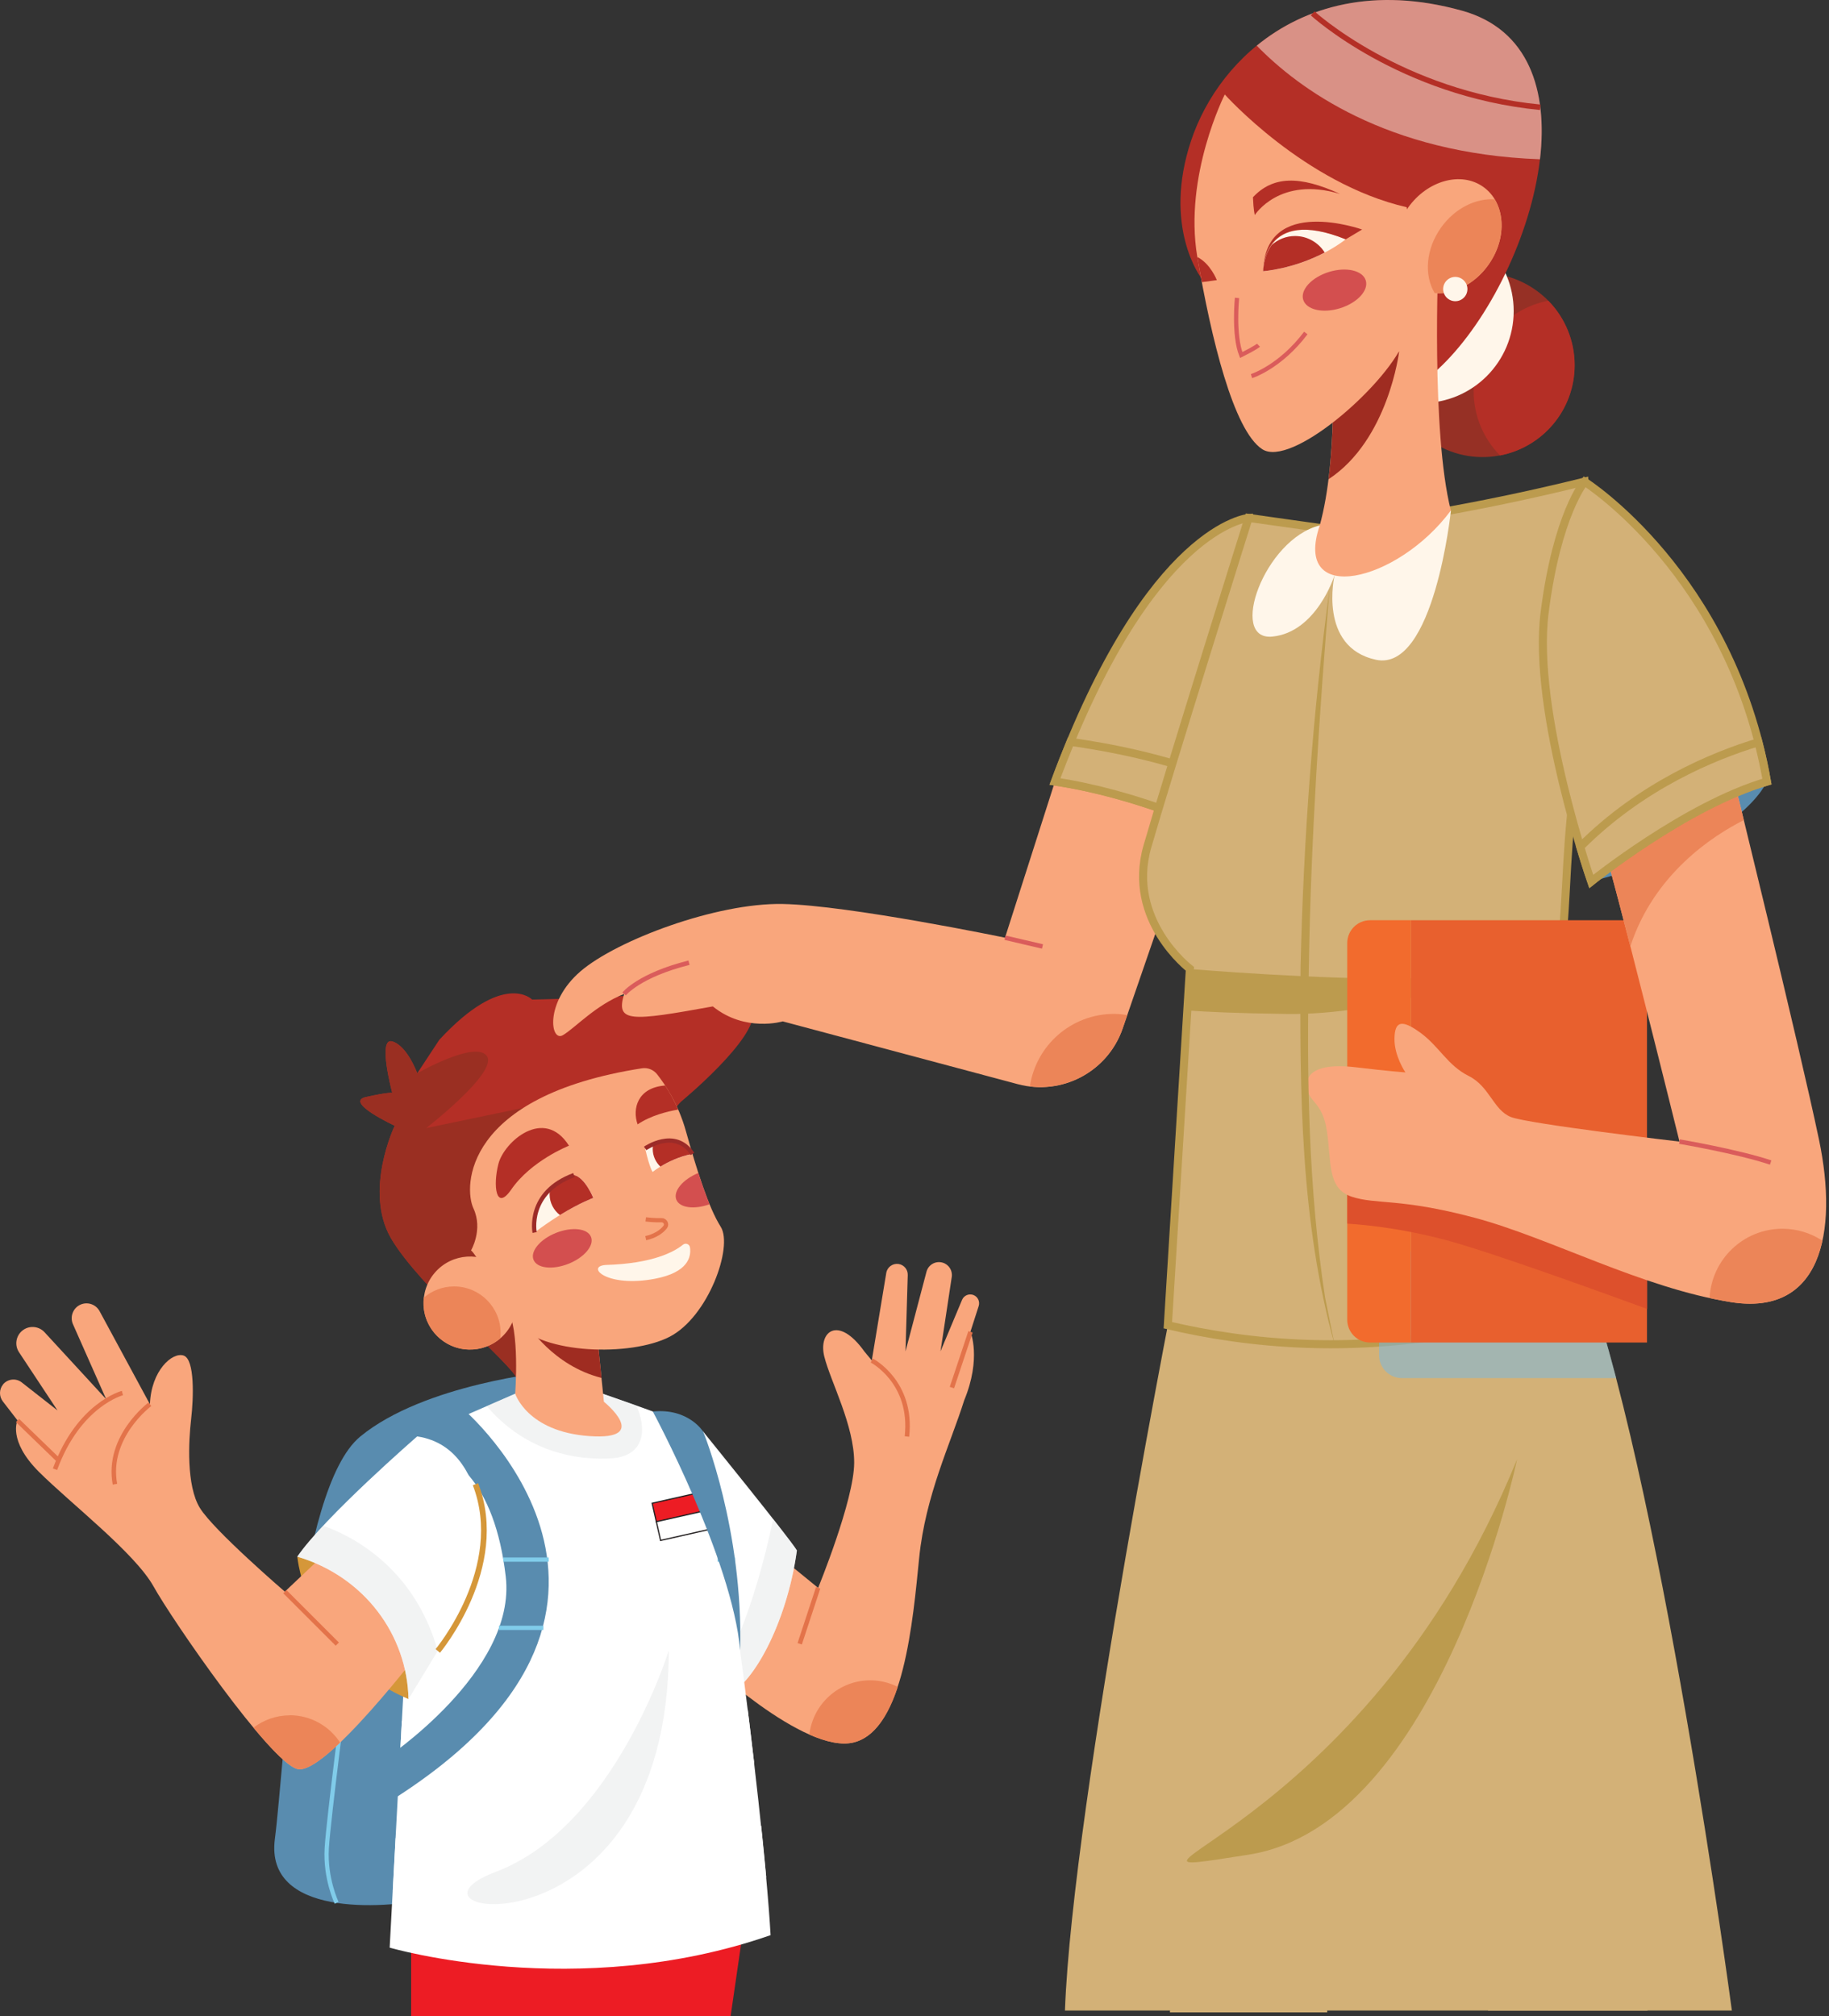 <svg width="333" height="367" viewBox="0 0 333 367" fill="none" xmlns="http://www.w3.org/2000/svg">
  <rect x="0" y="0" width="333" height="367" fill="#333333" stroke="none"/>
  <path
    d="M140.313 281.989L148.954 289.034C148.954 289.034 155.487 273.113 155.516 266.287C155.546 259.462 151.225 251.508 150.082 246.953C148.94 242.398 152.587 239.322 157.362 245.987L158.724 247.642L161.36 231.706C161.536 230.637 162.547 229.919 163.616 230.08C164.597 230.241 165.301 231.091 165.271 232.087L164.861 245.987L168.684 231.486C169.021 230.212 170.339 229.465 171.613 229.831C172.741 230.153 173.459 231.266 173.283 232.438L171.233 245.987L175.158 236.612C175.495 235.792 176.432 235.411 177.252 235.734C178.043 236.056 178.439 236.92 178.19 237.726L176.681 242.413C176.681 242.413 178.732 247.188 175.539 254.921C173.034 262.875 168.494 272.205 167.351 283.571C166.209 294.937 164.568 314.784 155.502 317.142C146.435 319.5 127.848 301.762 127.848 301.762L140.298 281.974L140.313 281.989Z"
    fill="#F9A67C" />
  <path
    d="M128.039 260.619C128.039 260.619 143.726 279.953 145.089 282.223C143.272 295.405 136.945 307.24 131.804 308.822C126.663 310.418 128.025 260.619 128.025 260.619H128.039Z"
    fill="white" />
  <path d="M176.696 242.427L173.312 252.578" stroke="#E3734A" stroke-width="0.82"
    stroke-miterlimit="10" />
  <path d="M158.724 247.656C158.724 247.656 166.223 251.537 165.125 261.483" stroke="#E3734A"
    stroke-width="0.82" stroke-miterlimit="10" />
  <path d="M148.954 289.034L145.6 299.214" stroke="#E3734A" stroke-width="0.82"
    stroke-miterlimit="10" />
  <path
    d="M163.455 307.064C161.947 306.302 160.248 305.863 158.446 305.863C152.719 305.863 148.003 310.184 147.358 315.735C150.376 317.068 153.246 317.742 155.517 317.156C159.266 316.175 161.756 312.205 163.455 307.064Z"
    fill="#EC8558" />
  <g style="mix-blend-mode:multiply" opacity="0.5">
    <path
      d="M140.767 276.51C139.493 282.648 136.051 297.046 130.001 306.727C130.485 308.251 131.085 309.056 131.803 308.822C136.944 307.225 143.272 295.405 145.088 282.223C144.678 281.534 142.964 279.293 140.767 276.51Z"
      fill="#E6E7E8" />
  </g>
  <path
    d="M123.937 200.581C123.937 200.581 138.042 188.98 137.119 183.986C136.211 178.976 145.761 178.976 128.258 180.353C110.755 181.715 96.884 181.95 96.884 181.95C96.884 181.95 91.728 176.574 79.981 189.273L75.968 195.366C75.968 195.366 74.152 190.357 71.413 189.566C68.689 188.775 71.413 198.925 71.413 198.925C71.413 198.925 70.725 198.779 66.638 199.687C62.552 200.595 71.867 204.916 71.867 204.916C71.867 204.916 66.184 216.736 71.179 225.378C76.188 234.02 93.135 248.33 94.043 250.834C99.052 238.78 121.755 202.485 123.937 200.595V200.581Z"
    fill="#B42F26" />
  <path
    d="M100.063 249.707C100.063 249.707 77.287 251.875 65.598 261.483C53.91 271.091 51.859 320.657 50.043 334.762C48.227 348.867 69.597 347.49 78.019 345.674C86.426 343.858 100.077 249.707 100.077 249.707H100.063Z"
    fill="#598CAF" />
  <path
    d="M63.094 305.863C63.094 305.863 59.828 330.865 59.491 336.431C59.169 341.983 61.292 346.362 61.292 346.362"
    stroke="#80CCEA" stroke-width="0.776" stroke-miterlimit="10" />
  <path d="M135.333 351.108L133.019 367H74.856V347.139L135.333 351.108Z" fill="#ED1C24" />
  <path
    d="M108.016 253.105C108.016 253.105 125.974 259.242 128.024 260.604C130.075 261.966 138.936 328.142 140.298 352.25C105.058 364.525 70.945 354.521 70.945 354.521L75.954 261.468L97.236 252.197L108.016 253.105Z"
    fill="white" />
  <path
    d="M95.317 201.65L77.594 205.341C77.594 205.341 90.674 195.22 88.653 192.246C86.631 189.273 75.968 195.366 75.968 195.366C75.968 195.366 74.152 190.357 71.413 189.566C68.689 188.775 71.413 198.925 71.413 198.925C71.413 198.925 70.725 198.779 66.638 199.687C62.552 200.595 71.867 204.916 71.867 204.916C71.867 204.916 66.184 216.736 71.179 225.378C76.188 234.02 93.135 248.33 94.043 250.834C94.892 248.784 96.254 246.03 97.939 242.881L95.302 201.65H95.317Z"
    fill="#9A2F22" />
  <path
    d="M54.13 283.351C54.13 283.351 55.668 301.264 74.373 309.276C76.701 297.852 70.784 283.351 54.13 283.351Z"
    fill="#D59739" />
  <g style="mix-blend-mode:multiply" opacity="0.5">
    <path
      d="M111.488 265.452C117.756 264.925 117.625 259.623 115.838 255.844C111.649 254.35 108.016 253.105 108.016 253.105L97.236 252.197L88.638 255.946C91.187 259.052 98.525 266.243 111.488 265.452Z"
      fill="#E6E7E8" />
  </g>
  <path
    d="M108.69 242.764L109.95 255.155C109.95 255.155 118.709 262.2 107.328 261.41C95.962 260.619 93.794 253.676 93.794 253.676C93.794 253.676 94.717 242.163 92.33 238.092C89.942 234.02 103.564 237.652 103.564 237.652L108.661 242.764H108.69Z"
    fill="#F9A67C" />
  <path
    d="M109.51 250.82L108.69 242.764L107.108 241.167H96.094C96.094 241.167 100.634 248.579 109.525 250.82H109.51Z"
    fill="#9F2C21" />
  <path
    d="M116.877 194.458C117.917 194.297 118.972 194.707 119.631 195.542C121.052 197.344 123.483 200.903 124.86 205.824C126.911 213.104 128.946 219.695 131.231 223.327C133.502 226.96 128.961 239.703 121.901 243.335C114.856 246.968 98.7 246.514 93.925 240.831C85.738 226.506 85.738 227.648 85.738 227.648C85.738 227.648 88.008 223.84 86.192 219.944C84.405 216.106 84.376 199.541 116.877 194.458Z"
    fill="#F9A67C" />
  <path
    d="M103.593 208.549C103.593 208.549 96.65 211.273 93.018 216.619C90.293 220.486 89.722 215.828 90.747 211.844C91.773 207.86 99.052 201.386 103.593 208.549Z"
    fill="#B42F26" />
  <path
    d="M121.096 197.593C116.043 197.973 115.091 201.855 116.087 204.667C118.474 203.056 121.492 202.309 123.469 201.972C122.707 200.229 121.872 198.764 121.096 197.593Z"
    fill="#B42F26" />
  <path
    d="M104.501 213.88C104.501 213.88 96.313 216.268 97.338 224.338C103.475 219.68 108.031 218.055 108.031 218.055C108.031 218.055 106.551 214.334 104.501 213.88Z"
    fill="#FFF6EA" />
  <path
    d="M104.501 213.88C104.501 213.88 102.187 214.569 100.166 216.414C100.092 216.736 100.063 217.059 100.063 217.395C100.063 218.933 100.81 220.296 101.938 221.174C105.614 218.919 108.016 218.055 108.016 218.055C108.016 218.055 106.537 214.334 104.486 213.88H104.501Z"
    fill="#B42F26" />
  <path
    d="M117.566 221.965C117.566 221.965 119.119 222.156 120.422 222.112C121.067 222.082 121.506 222.8 121.125 223.327C120.495 224.177 119.25 225.012 117.566 225.378"
    stroke="#E3734A" stroke-width="0.776" stroke-miterlimit="10" />
  <path
    d="M125.622 227.062C125.534 226.447 124.816 226.184 124.333 226.579C122.795 227.824 118.914 230.007 110.301 230.256C106.552 230.49 110.418 234.459 119.28 232.76C125.3 231.603 125.871 228.762 125.622 227.062Z"
    fill="#FFF6EA" />
  <path d="M97.339 224.352C97.339 224.352 95.86 217.073 104.501 213.895" stroke="#9C2B28"
    stroke-width="0.776" stroke-miterlimit="10" />
  <path
    d="M118.826 213.324C118.826 213.324 121.901 210.834 126.076 210.057C123.718 206.791 120.993 207.362 117.463 209.061C118.298 212.723 118.826 213.324 118.826 213.324Z"
    fill="#FFF6EA" />
  <path
    d="M118.914 208.402C118.87 208.636 118.84 208.871 118.84 209.12C118.84 210.394 119.368 211.537 120.232 212.357C121.521 211.566 123.601 210.511 126.061 210.043C124.04 207.245 121.74 207.26 118.914 208.402Z"
    fill="#B42F26" />
  <path d="M117.463 209.046C117.463 209.046 122.912 205.238 126.076 210.042" stroke="#9C2B28"
    stroke-width="0.776" stroke-miterlimit="10" />
  <path
    d="M91.94 242.775C95.026 239.263 94.681 233.914 91.169 230.828C87.657 227.741 82.308 228.086 79.222 231.598C76.135 235.11 76.48 240.459 79.992 243.546C83.504 246.632 88.853 246.287 91.94 242.775Z"
    fill="#F9A67C" />
  <path
    d="M82.677 234.166C80.567 234.166 78.634 234.942 77.155 236.217C77.111 236.539 77.096 236.861 77.096 237.198C77.096 241.87 80.89 245.664 85.562 245.664C87.671 245.664 89.605 244.888 91.084 243.613C91.128 243.291 91.143 242.969 91.143 242.632C91.143 237.96 87.349 234.166 82.677 234.166Z"
    fill="#EC8558" />
  <path
    d="M72.028 334.557L71.516 344.224C83.013 345.308 113.963 347.417 139.507 341.719C139.243 338.805 138.936 335.641 138.584 332.345C125.49 333.737 97.47 336.153 72.043 334.572L72.028 334.557Z"
    fill="white" />
  <path
    d="M73.171 313.275L72.644 322.971C84.581 324.04 113.011 325.769 137.295 320.818C136.929 317.654 136.548 314.446 136.138 311.224C122.443 312.616 96.811 314.622 73.171 313.26V313.275Z"
    fill="white" />
  <path
    d="M74.313 291.992L73.786 301.733C85.87 302.773 111.766 304.164 134.688 299.99C134.249 296.621 133.795 293.325 133.356 290.162C119.397 291.494 96.108 293.15 74.313 291.992Z"
    fill="white" />
  <path
    d="M75.456 270.696L74.929 280.465C86.881 281.432 110.287 282.575 131.744 279.133C131.159 275.324 130.602 271.926 130.104 269.099C116.233 270.344 95.303 271.648 75.471 270.681L75.456 270.696Z"
    fill="white" />
  <path
    d="M84.127 256.298C84.127 256.298 127.805 293.135 69.817 328.61L70.052 320.203C70.052 320.203 94.088 304.281 92.081 286.998C90.074 269.715 82.341 263.343 73.918 262.889C75.735 257.66 84.127 256.298 84.127 256.298Z"
    fill="#598CAF" />
  <path
    d="M60.267 281.769L51.86 289.722C51.86 289.722 38.897 278.576 36.392 274.489C33.888 270.403 34.342 262.215 34.796 258.348C35.25 254.481 35.484 247.436 33.434 246.748C31.383 246.059 27.516 249.472 27.297 255.609L18.128 238.663C17.41 237.344 15.77 236.861 14.451 237.579C13.221 238.252 12.723 239.761 13.28 241.035L19.329 254.686L8.109 242.5C7.011 241.314 5.165 241.226 3.964 242.295C2.865 243.276 2.646 244.917 3.466 246.147L10.467 256.737L3.964 251.64C2.909 250.805 1.371 250.981 0.522 252.035H0.537C-0.166 252.914 -0.181 254.174 0.507 255.082L3.188 258.553C3.188 258.553 1.371 262.186 7.054 267.883C12.738 273.566 24.558 282.662 27.97 288.799C31.383 294.936 49.121 320.642 54.115 322.004C59.125 323.366 77.097 299.726 77.097 299.726C77.097 299.726 67.312 283.805 60.267 281.769Z"
    fill="#F9A67C" />
  <path d="M51.86 289.722L61.41 299.272" stroke="#E3734A" stroke-width="0.82"
    stroke-miterlimit="10" />
  <path
    d="M52.768 312.235C50.278 312.235 47.993 313.084 46.148 314.476C49.531 318.547 52.504 321.565 54.13 322.004C55.727 322.444 58.671 320.305 61.922 317.2C59.974 314.212 56.605 312.22 52.768 312.22V312.235Z"
    fill="#EC8558" />
  <path d="M3.188 258.568L10.467 265.613" stroke="#E3734A" stroke-width="0.82"
    stroke-miterlimit="10" />
  <path d="M27.296 255.61C27.296 255.61 19.343 261.527 20.925 270.169" stroke="#E3734A"
    stroke-width="0.82" stroke-miterlimit="10" />
  <path d="M22.288 253.573C22.288 253.573 14.335 255.624 10.014 267.444" stroke="#E3734A"
    stroke-width="0.82" stroke-miterlimit="10" />
  <path
    d="M75.954 261.469C75.954 261.469 59.125 276.072 54.13 283.351C66.405 286.984 74.138 297.676 74.373 309.276L87.789 287.218C87.789 287.218 90.748 263.695 75.969 261.469H75.954Z"
    fill="white" />
  <g style="mix-blend-mode:multiply" opacity="0.5">
    <path
      d="M58.832 277.741C56.899 279.806 55.229 281.754 54.13 283.351C66.405 286.983 74.138 297.676 74.373 309.276C76.452 305.849 78.225 302.948 79.704 300.502C75.295 284.815 63.329 279.279 58.832 277.726V277.741Z"
      fill="#E6E7E8" />
  </g>
  <path d="M79.704 300.517C79.704 300.517 92.403 285.343 86.573 270.169" stroke="#D59739"
    stroke-width="1.04" stroke-miterlimit="10" />
  <g style="mix-blend-mode:multiply" opacity="0.5">
    <path
      d="M121.77 300.4C121.77 300.4 111.854 332.579 90.264 340.723C68.689 348.867 121.638 357.464 121.77 300.4Z"
      fill="#E6E7E8" />
  </g>
  <path
    d="M107.606 225.158C108.221 226.711 106.375 228.908 103.49 230.05C100.59 231.193 97.748 230.871 97.133 229.303C96.518 227.751 98.363 225.554 101.249 224.411C104.149 223.269 106.99 223.591 107.606 225.158Z"
    fill="#D34F4F" />
  <path
    d="M129.18 219.197C128.492 217.513 127.804 215.594 127.145 213.514C124.318 214.671 122.531 216.824 123.131 218.362C123.732 219.871 126.398 220.208 129.18 219.212V219.197Z"
    fill="#D34F4F" />
  <path d="M91.626 283.893H99.901" stroke="#80CCEA" stroke-width="0.776" stroke-miterlimit="10" />
  <path d="M130.646 283.893H133.81" stroke="#80CCEA" stroke-width="0.776" stroke-miterlimit="10" />
  <path d="M90.835 296.313H98.935" stroke="#80CCEA" stroke-width="0.776" stroke-miterlimit="10" />
  <path d="M129.838 271.123L118.738 273.632L119.51 277.047L130.61 274.537L129.838 271.123Z"
    fill="#ED1C24" stroke="#231F20" stroke-width="0.22" stroke-miterlimit="10" />
  <path d="M130.603 274.475L119.502 276.985L120.274 280.4L131.375 277.89L130.603 274.475Z"
    fill="white" stroke="#231F20" stroke-width="0.22" stroke-miterlimit="10" />
  <path
    d="M118.855 256.928C118.855 256.928 133.297 283.776 134.762 300.4C135.319 278.356 128.039 260.619 128.039 260.619C128.039 260.619 125.403 256.283 118.855 256.928Z"
    fill="#598CAF" />
  <path
    d="M214.925 229.347C214.925 229.347 195.254 328.229 193.892 365.974H315.316C315.316 365.974 302.133 267.093 287.574 229.347C227.99 225.261 214.925 229.347 214.925 229.347Z"
    fill="#D3B177" />
  <path
    d="M213.006 366.311H241.641V227.868C235.518 227.868 230.67 228.014 226.862 228.234C222.937 253.764 213.811 331.173 213.006 366.311Z"
    fill="#D3B177" />
  <path
    d="M259.569 227.868L270.92 365.989H299.965C296.157 343.154 284.894 263.416 274.274 228.527C268.928 228.234 264.051 228.014 259.583 227.868H259.569Z"
    fill="#D3B177" />
  <path
    d="M321.686 142.256C321.686 142.256 317.292 153.403 289.697 160.448C295.527 146.123 318.039 141.348 321.686 142.256Z"
    fill="#598CAF" />
  <path
    d="M218.001 147.778L204.394 187.223C201.684 195.073 193.364 199.497 185.338 197.358L142.51 185.919C142.51 185.919 135.684 187.97 129.782 183.195C114.769 185.919 112.044 186.153 113.641 180.924C108.412 182.975 104.779 187.062 102.494 188.424C100.224 189.786 99.082 182.506 105.673 176.823C112.264 171.14 130.455 164.315 142.51 164.549C154.564 164.783 182.98 170.686 182.98 170.686L192.075 142.256C192.075 142.256 209.125 141.231 218.001 147.778Z"
    fill="#F9A67C" />
  <path
    d="M227.316 94.287C227.316 94.287 209.359 95.649 192.075 142.271C207.308 144.541 221.179 151.132 221.179 151.132L227.316 94.287Z"
    fill="#D3B177" stroke="#BC9B4E" stroke-width="1.465" stroke-miterlimit="10" />
  <path
    d="M222.16 142.095C212.713 137.95 201.025 135.899 194.902 135.035C193.965 137.32 193.013 139.708 192.075 142.256C207.308 144.526 221.179 151.118 221.179 151.118L222.16 142.095Z"
    fill="#D3B177" stroke="#BC9B4E" stroke-width="1.465" stroke-miterlimit="10" />
  <path
    d="M241.889 96.323L227.33 94.272C227.33 94.272 212.771 140.66 208.904 154.076C205.038 167.493 216.638 176.354 216.638 176.354C215.305 197.973 213.958 219.607 212.625 241.226C219.846 242.925 228.429 244.302 238.111 244.624C260.125 245.342 278.068 240.23 289.727 235.748C283.194 207.538 283.238 185.333 284.542 170.071C285.552 158.28 285.083 149.404 288.496 131.784C291.221 117.678 288.496 87.667 288.496 87.667C280.88 89.556 272.751 91.329 264.168 92.896C256.419 94.302 248.993 95.43 241.889 96.308V96.323Z"
    fill="#D3B177" stroke="#BC9B4E" stroke-width="1.465" stroke-miterlimit="10" />
  <path d="M113.626 180.924C113.626 180.924 116.35 177.511 125.446 175.241" stroke="#DA5C5B"
    stroke-width="0.82" stroke-miterlimit="10" />
  <g style="mix-blend-mode:multiply" opacity="0.52">
    <path
      d="M255.233 250.849H294.253C292.1 242.603 289.859 235.235 287.588 229.347C272.692 228.322 260.696 227.809 251.088 227.619V246.704C251.088 248.989 252.948 250.849 255.233 250.849Z"
      fill="#76B8E4" />
  </g>
  <path d="M182.979 170.686L189.805 172.283" stroke="#DA5C5B" stroke-width="0.82"
    stroke-miterlimit="10" />
  <path
    d="M187.491 197.754C194.8 198.662 201.919 194.37 204.394 187.223L205.243 184.762C204.452 184.645 203.647 184.557 202.827 184.557C195.049 184.557 188.619 190.284 187.506 197.754H187.491Z"
    fill="#EC8558" />
  <path
    d="M256.888 178.083C240.747 178.42 216.638 176.384 216.638 176.384L216.389 183.942C219.304 184.161 224.753 184.44 234.376 184.571C251.205 184.806 273.029 177.746 256.888 178.097V178.083Z"
    fill="#BC9B4E" />
  <path
    d="M249.433 167.508H256.889V244.375H249.433C247.148 244.375 245.288 242.515 245.288 240.23V171.653C245.288 169.368 247.148 167.508 249.433 167.508Z"
    fill="#F26B2D" />
  <path d="M299.862 167.508H256.888V244.375H299.862V167.508Z" fill="#E8602E" />
  <g style="mix-blend-mode:multiply">
    <path
      d="M245.288 222.742C248.964 222.961 256.64 223.738 265.647 226.403C273.63 228.776 289.361 234.415 299.877 238.253V222.2L245.303 210.145V222.742H245.288Z"
      fill="#DD502C" />
  </g>
  <path
    d="M315.169 139.766C315.169 139.766 327.546 190.108 331.164 207.377C334.796 224.66 331.383 239.586 315.169 237.022C298.955 234.459 282.111 225.29 268.46 221.658C254.809 218.025 250.546 219.314 246.064 217.82C241.582 216.326 242.432 211.419 241.582 205.868C240.733 200.317 238.17 200.742 237.95 197.768C237.73 194.795 240.938 193.565 246.914 194.282C252.89 195 255.878 195.205 255.878 195.205C255.878 195.205 253.827 192.217 253.886 189.024C253.945 185.831 255.233 185.524 258.646 188.014C262.059 190.518 263.553 193.931 267.391 195.85C271.228 197.768 271.872 202.031 275.066 203.32C278.259 204.594 305.78 207.802 305.78 207.802C305.78 207.802 293.023 156.244 291.705 153.403C290.386 150.561 302.792 140.176 315.169 139.752V139.766Z"
    fill="#F9A67C" />
  <path d="M305.78 207.802C305.78 207.802 316.238 209.574 322.375 211.61" stroke="#DA5C5B"
    stroke-width="0.82" stroke-miterlimit="10" />
  <path
    d="M331.793 225.832C329.699 224.47 327.209 223.664 324.529 223.664C317.41 223.664 311.624 229.245 311.258 236.275C312.562 236.554 313.865 236.817 315.154 237.022C324.953 238.575 330.065 233.727 331.793 225.832Z"
    fill="#EC8558" />
  <path
    d="M284.144 75.308C289.032 67.459 286.631 57.134 278.782 52.247C270.933 47.36 260.609 49.761 255.721 57.609C250.834 65.458 253.235 75.783 261.084 80.67C268.932 85.558 279.257 83.157 284.144 75.308Z"
    fill="#963025" />
  <path
    d="M268.299 71.174C268.299 75.744 270.13 79.874 273.103 82.906C280.837 81.427 286.695 74.645 286.695 66.472C286.695 61.903 284.865 57.772 281.891 54.74C274.158 56.22 268.299 63.001 268.299 71.174Z"
    fill="#B42F26" />
  <path
    d="M242.973 104.731C242.973 104.731 239.942 117.81 250.517 120.095C261.092 122.366 264.168 92.925 264.168 92.925L242.973 104.745V104.731Z"
    fill="#FFF6EA" />
  <path
    d="M242.974 104.731C242.974 104.731 239.722 115.086 231.651 115.877C223.581 116.668 230.172 98.139 240.293 95.635C242.563 102.68 242.988 104.716 242.988 104.716L242.974 104.731Z"
    fill="#FFF6EA" />
  <path
    d="M258.851 73.371C268.097 73.371 275.593 65.876 275.593 56.63C275.593 47.384 268.097 39.888 258.851 39.888C249.605 39.888 242.11 47.384 242.11 56.63C242.11 65.876 249.605 73.371 258.851 73.371Z"
    fill="#FFF6EA" />
  <path
    d="M218.659 50.536C218.659 50.536 211.629 41.294 216.858 25.607C222.087 9.92 239.37 -5.547 266.204 1.952C293.037 9.452 277.599 54.813 259.964 68.801C246.65 62.884 218.659 50.522 218.659 50.522V50.536Z"
    fill="#B42F26" />
  <path
    d="M261.883 47.212C261.883 47.212 260.521 78.586 264.153 92.925C254.369 106.107 235.269 110.428 240.278 95.649C243.691 83.375 242.549 64.275 242.549 64.275L251.41 44.839L261.868 47.226L261.883 47.212Z"
    fill="#F9A67C" />
  <path
    d="M241.89 87.228C252.802 80.065 254.735 63.983 254.735 63.983L242.681 67.337C242.798 71.585 242.842 79.611 241.89 87.228Z"
    fill="#9F2C21" />
  <path
    d="M270.979 48.222C267.45 53.188 261.298 54.872 257.27 51.987C253.227 49.101 252.817 42.745 256.362 37.794C259.892 32.828 266.043 31.144 270.071 34.03C274.114 36.915 274.524 43.272 270.979 48.222Z"
    fill="#F9A67C" />
  <path
    d="M262.367 41.426C259.584 45.337 259.247 50.097 261.21 53.349C264.652 53.583 268.474 51.723 270.979 48.208C273.762 44.297 274.099 39.536 272.136 36.285C268.694 36.05 264.871 37.911 262.367 41.426Z"
    fill="#EC8558" />
  <path
    d="M222.995 17.186C222.995 17.186 215.496 31.965 217.986 46.743C220.491 61.522 224.577 78.352 229.806 81.764C235.035 85.177 251.865 70.618 255.497 62.43C257.46 58.007 256.976 46.949 256.112 37.721C237.496 33.444 222.981 17.186 222.981 17.186H222.995Z"
    fill="#F9A67C" />
  <g style="mix-blend-mode:overlay" opacity="0.49">
    <path
      d="M266.204 1.953C250.121 -2.544 237.481 1.206 228.81 8.309C236.353 16.058 252.406 27.995 280.382 28.991C281.847 16.497 278.361 5.351 266.218 1.953H266.204Z"
      fill="#FFF6EA" />
  </g>
  <path
    d="M229.997 49.365C229.997 49.365 229.982 37.442 245.01 43.565C238.023 48.852 229.997 49.365 229.997 49.365Z"
    fill="#FFF6EA" />
  <path
    d="M231.519 44.605C229.981 46.758 229.981 49.365 229.981 49.365C229.981 49.365 235.386 49.013 241.186 45.967C240.059 44.165 238.052 42.964 235.782 42.964C234.141 42.964 232.647 43.594 231.519 44.605Z"
    fill="#B42F26" />
  <path
    d="M229.997 49.365C229.997 49.365 229.748 37.428 245.01 43.565L247.998 41.778C247.998 41.778 230.26 35.465 230.011 49.365H229.997Z"
    fill="#B42F26" />
  <path
    d="M221.545 50.991C221.545 50.991 220.403 48.003 218 46.787C218.249 48.296 218.528 49.819 218.821 51.357L221.56 50.991H221.545Z"
    fill="#B42F26" />
  <path
    d="M228.458 39.141C228.458 39.141 232.984 31.979 243.984 35.304C236.558 31.891 231.71 32.067 228.121 35.904C228.209 38.292 228.458 39.141 228.458 39.141Z"
    fill="#B42F26" />
  <path
    d="M225.221 54.228C225.221 54.228 224.533 60.965 225.983 64.627C228.707 63.265 229.132 62.84 229.132 62.84"
    stroke="#DA5C5B" stroke-width="0.776" stroke-miterlimit="10" />
  <path d="M227.858 68.465C227.858 68.465 233.058 66.839 237.745 60.614" stroke="#DA5C5B"
    stroke-width="0.776" stroke-miterlimit="10" />
  <path
    d="M248.656 51.034C249.228 52.851 247.133 55.121 243.999 56.102C240.849 57.084 237.847 56.395 237.276 54.579C236.704 52.763 238.799 50.492 241.933 49.511C245.082 48.53 248.085 49.218 248.656 51.034Z"
    fill="#D34F4F" />
  <path
    d="M267.17 52.617C267.17 53.847 266.174 54.828 264.959 54.828C263.743 54.828 262.747 53.832 262.747 52.617C262.747 51.401 263.743 50.405 264.959 50.405C266.174 50.405 267.17 51.401 267.17 52.617Z"
    fill="#FFF6EA" />
  <path
    d="M315.169 139.766C302.792 140.191 290.386 150.576 291.704 153.417C292.202 154.501 294.356 162.615 296.831 172.268C301.137 159.027 311.947 152.07 317.483 149.287C316.077 143.501 315.154 139.766 315.154 139.766H315.169Z"
    fill="#EC8558" />
  <path
    d="M288.497 87.681C288.497 87.681 315.096 104.511 321.702 142.256C306.923 146.577 289.713 160.448 289.713 160.448C289.713 160.448 278.947 129.528 281.217 111.556C283.488 93.599 288.497 87.681 288.497 87.681Z"
    fill="#D3B177" stroke="#BC9B4E" stroke-width="1.465" stroke-miterlimit="10" />
  <path
    d="M320.149 135.109C311.917 137.599 298.837 143.003 287.706 154.15C288.863 158.031 289.712 160.463 289.712 160.463C289.712 160.463 306.922 146.592 321.701 142.271C321.262 139.796 320.749 137.408 320.149 135.109Z"
    fill="#D3B177" stroke="#BC9B4E" stroke-width="1.465" stroke-miterlimit="10" />
  <path
    d="M276.208 265.628C276.208 265.628 262.337 332.14 227.316 337.603C192.295 343.067 247.895 335.216 276.208 265.628Z"
    fill="#BC9B4E" />
  <path
    d="M242.095 106.869C240.205 129.836 238.667 152.875 238.301 175.915C237.891 196.04 238.213 216.282 241.26 236.217L242.973 244.697C236.778 222.39 236.617 198.882 236.792 175.886C237.32 152.802 239.004 129.733 242.109 106.869H242.095Z"
    fill="#BC9B4E" />
  <path d="M238.99 2.436C238.99 2.436 254.941 17.039 280.427 19.529" stroke="#B42F26"
    stroke-width="0.996" stroke-miterlimit="10" />
</svg>